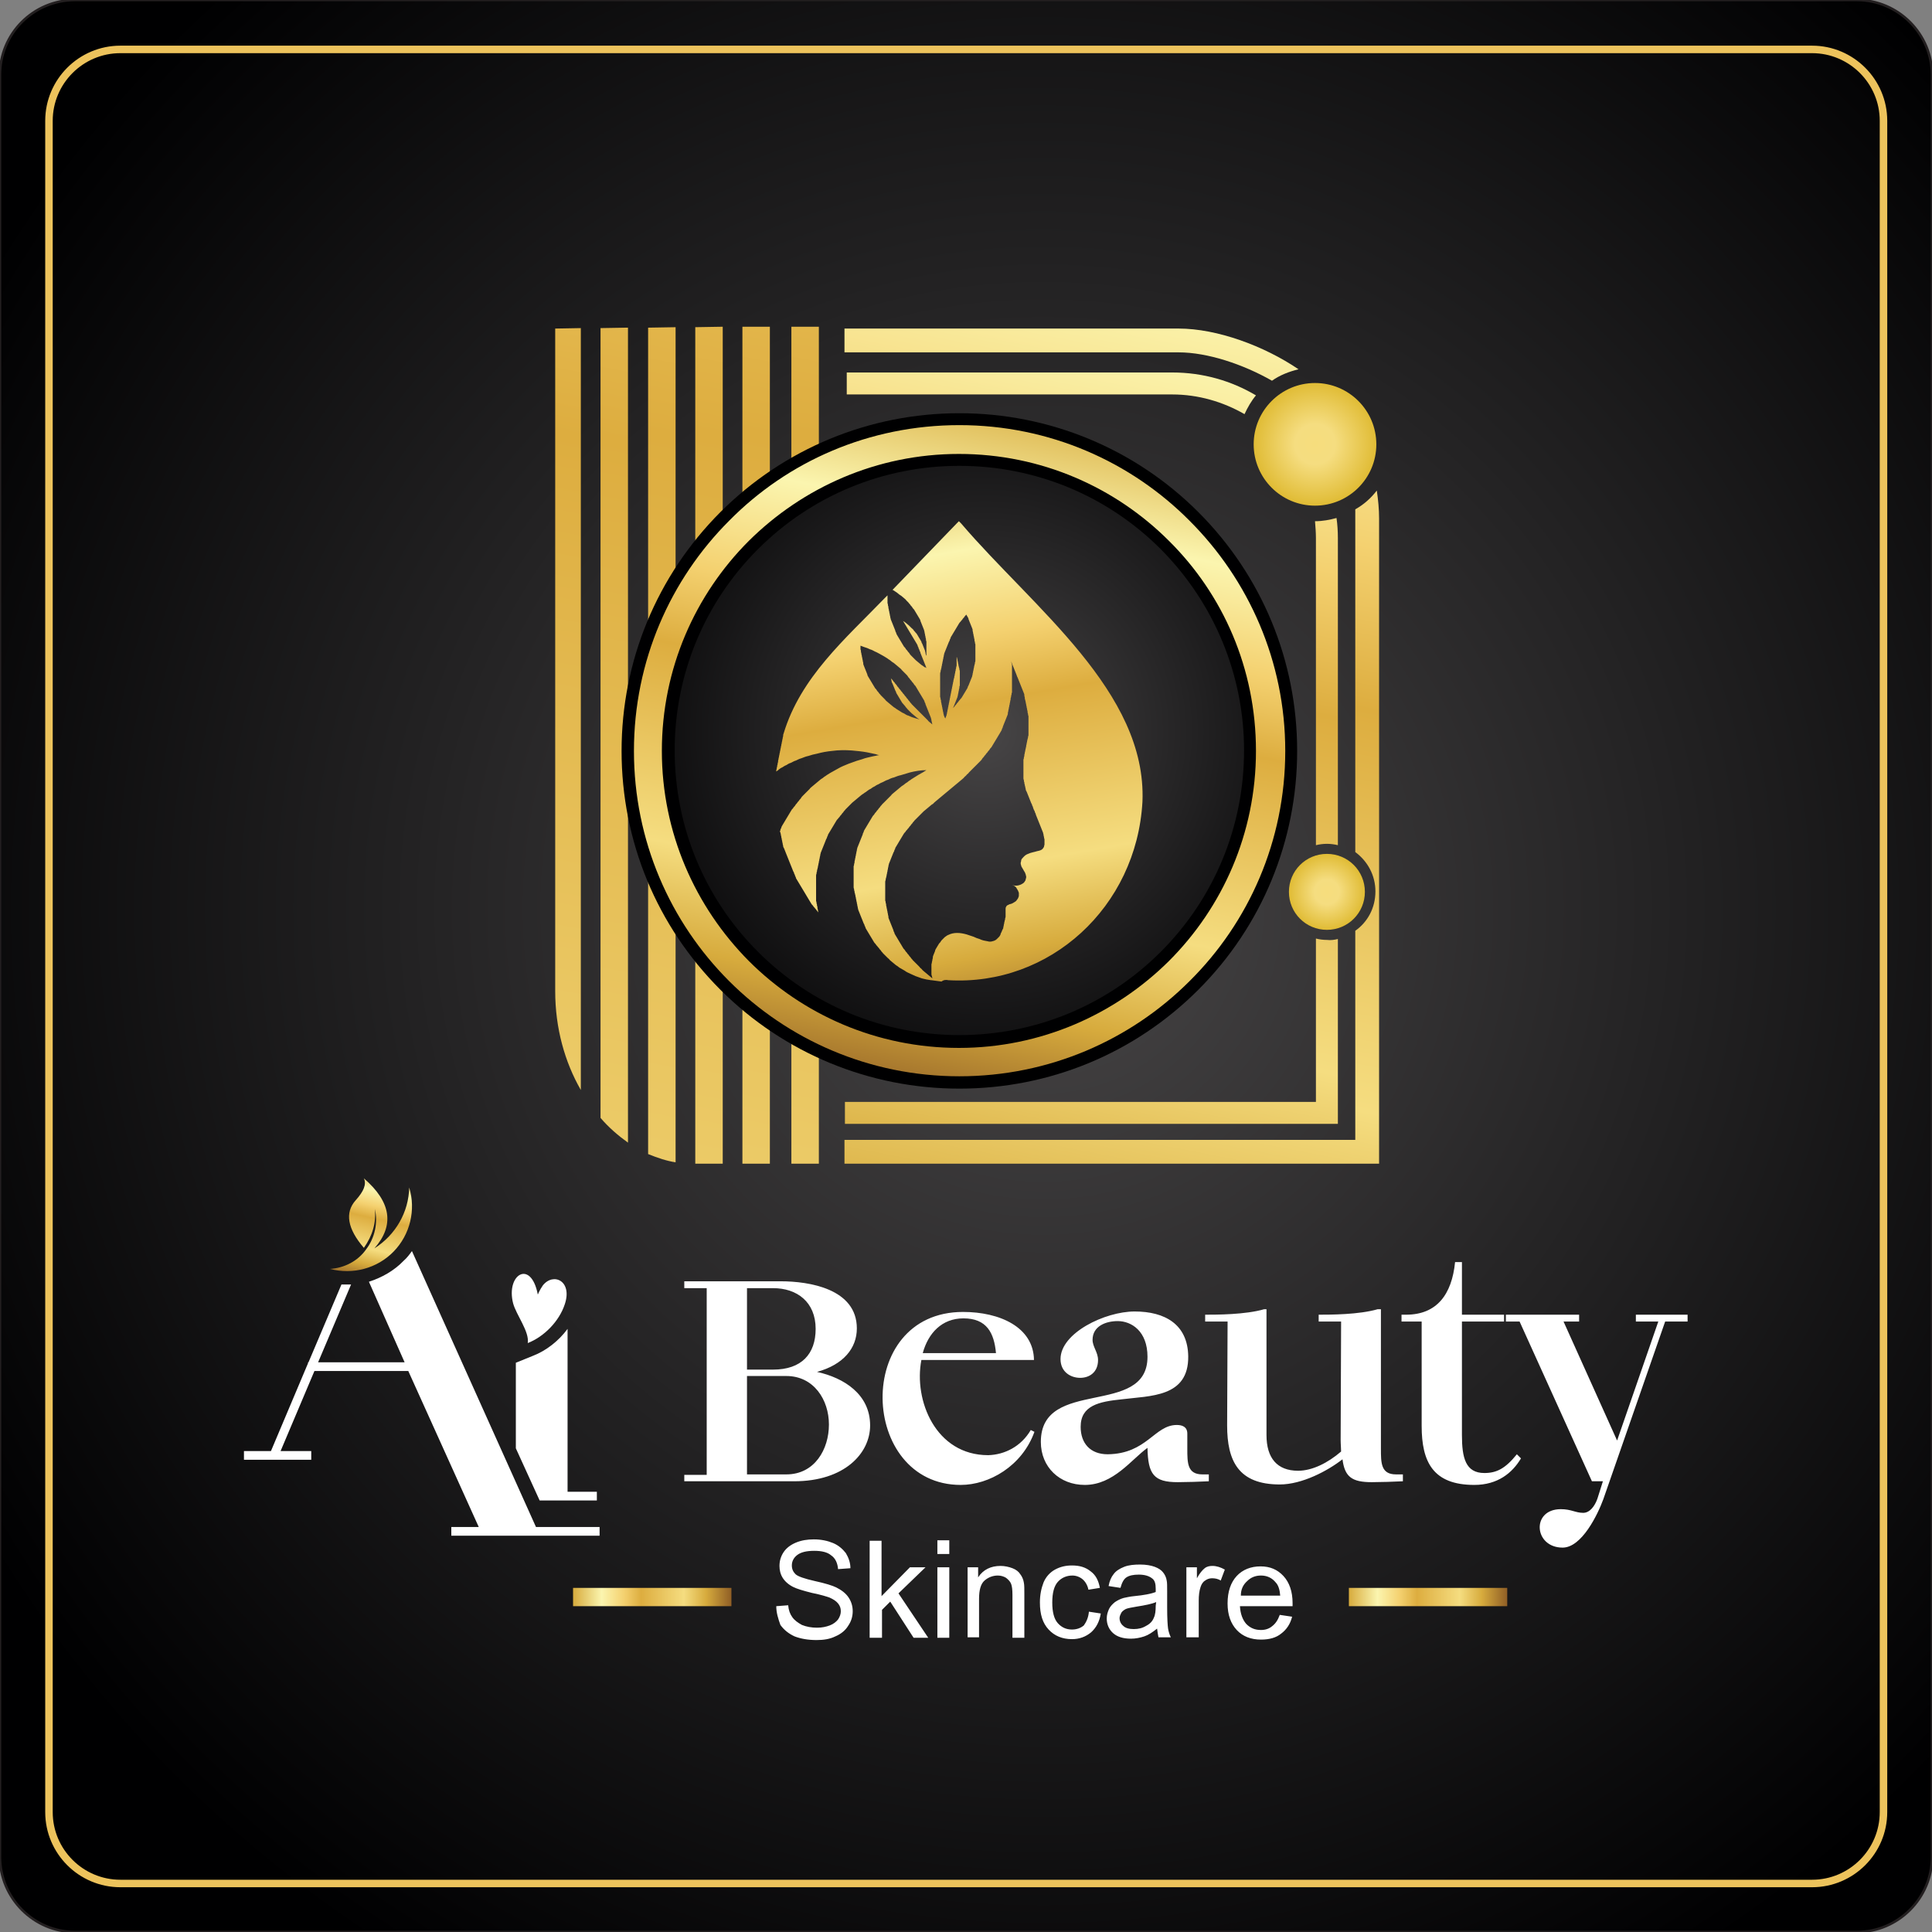 <svg width="118" height="118" viewBox="0 0 118 118" fill="none" xmlns="http://www.w3.org/2000/svg">
<rect x="0" y="0" width="118" height="118" fill="#808080" stroke="none"/>
<g clip-path="url(#clip0_2004_15)">
<path fill-rule="evenodd" clip-rule="evenodd" d="M4.585 0H113.415C115.931 0 118 2.068 118 4.584V113.416C118 115.932 115.931 118 113.415 118H4.585C2.069 118 0 115.932 0 113.416V4.612C-0.028 2.068 2.041 0 4.585 0Z" fill="url(#paint0_radial_2004_15)" stroke="#231F20" stroke-width="0.153" stroke-miterlimit="2.613"/>
<path fill-rule="evenodd" clip-rule="evenodd" d="M7.352 3.018H110.676C113.08 3.018 115.037 4.975 115.037 7.378V110.677C115.037 113.081 113.08 115.037 110.676 115.037H7.352C4.948 115.037 2.991 113.081 2.991 110.677V7.378C2.991 4.975 4.948 3.018 7.352 3.018Z" stroke="#EDC35C" stroke-width="0.458" stroke-miterlimit="2.613"/>
<path fill-rule="evenodd" clip-rule="evenodd" d="M45.344 19.956H47.021V71.074H45.344V19.956Z" fill="url(#paint1_linear_2004_15)"/>
<path fill-rule="evenodd" clip-rule="evenodd" d="M42.465 19.983L44.142 19.955V71.074H42.465V19.983Z" fill="url(#paint2_linear_2004_15)"/>
<path fill-rule="evenodd" clip-rule="evenodd" d="M39.585 20.012L41.263 19.984V70.99C40.703 70.906 40.144 70.711 39.585 70.487V20.012Z" fill="url(#paint3_linear_2004_15)"/>
<path fill-rule="evenodd" clip-rule="evenodd" d="M36.678 20.039L38.355 20.011V69.788C37.768 69.369 37.181 68.866 36.678 68.279V20.039Z" fill="url(#paint4_linear_2004_15)"/>
<path fill-rule="evenodd" clip-rule="evenodd" d="M33.91 20.067L35.475 20.039V66.574C34.497 64.869 33.91 62.801 33.91 60.537V20.067Z" fill="url(#paint5_linear_2004_15)"/>
<path fill-rule="evenodd" clip-rule="evenodd" d="M48.335 19.956H50.013V71.074H48.335V19.956Z" fill="url(#paint6_linear_2004_15)"/>
<path fill-rule="evenodd" clip-rule="evenodd" d="M51.717 22.75H71.594C73.467 22.75 75.2 23.253 76.71 24.148C76.43 24.483 76.206 24.875 76.011 25.294C74.697 24.539 73.187 24.092 71.594 24.092H51.717V22.75ZM81.63 31.638C81.686 32.029 81.713 32.449 81.713 32.868V51.621C81.49 51.566 81.266 51.538 81.043 51.538C80.819 51.538 80.595 51.566 80.372 51.621V32.868C80.372 32.532 80.344 32.169 80.316 31.834C80.791 31.834 81.21 31.75 81.63 31.638ZM81.713 57.351V67.972V68.642H81.043H51.605V67.301H80.372V57.323C80.595 57.379 80.819 57.407 81.043 57.407C81.266 57.435 81.49 57.407 81.713 57.351Z" fill="url(#paint7_linear_2004_15)"/>
<path fill-rule="evenodd" clip-rule="evenodd" d="M51.578 20.067H71.985C74.334 20.067 77.213 21.129 79.31 22.555C78.723 22.695 78.163 22.918 77.688 23.253C75.927 22.247 73.746 21.521 71.985 21.521H51.578V20.067ZM84.09 29.961C84.174 30.52 84.23 31.107 84.23 31.666V70.347V71.074H83.503H51.578V69.621H82.776V56.848C83.531 56.317 84.006 55.45 84.006 54.444C84.006 53.466 83.531 52.6 82.776 52.041V31.61C82.776 31.442 82.776 31.275 82.776 31.107C83.279 30.828 83.727 30.436 84.09 29.961Z" fill="url(#paint8_linear_2004_15)"/>
<path fill-rule="evenodd" clip-rule="evenodd" d="M81.043 52.152C82.329 52.152 83.363 53.187 83.363 54.472C83.363 55.758 82.329 56.792 81.043 56.792C79.757 56.792 78.723 55.758 78.723 54.472C78.723 53.187 79.757 52.152 81.043 52.152Z" fill="url(#paint9_radial_2004_15)"/>
<path d="M80.316 30.884C82.385 30.884 84.062 29.207 84.062 27.139C84.062 25.07 82.385 23.393 80.316 23.393C78.248 23.393 76.57 25.07 76.57 27.139C76.57 29.207 78.248 30.884 80.316 30.884Z" fill="url(#paint10_radial_2004_15)"/>
<path fill-rule="evenodd" clip-rule="evenodd" d="M32.96 91.644H36.454V91.113H34.665V81.163C34.134 81.89 33.351 82.505 32.541 82.812L31.506 83.232V88.458L32.96 91.644Z" fill="white"/>
<path fill-rule="evenodd" clip-rule="evenodd" d="M41.794 90.471H48.503C51.578 90.471 53.144 88.766 53.144 87.061C53.144 85.16 51.55 84.154 49.901 83.791C51.522 83.344 52.333 82.337 52.333 81.135C52.333 78.704 49.398 78.257 47.692 78.257H41.794V78.676H43.163V90.079H41.794V90.471ZM45.624 83.651V78.676H47.217C48.671 78.676 49.817 79.514 49.817 81.163C49.817 82.701 48.95 83.651 47.217 83.651H45.624ZM45.624 90.051V84.042H48.028C49.705 84.042 50.628 85.496 50.628 87.005C50.628 88.514 49.761 90.051 48.028 90.051H45.624ZM62.956 87.34L63.18 87.452C62.425 89.548 60.412 90.694 58.679 90.694C52.473 90.694 52.109 80.129 58.819 80.129C61.055 80.129 63.124 81.052 63.152 83.064H56.275C55.799 85.523 57.141 88.877 60.356 88.877C61.362 88.849 62.369 88.346 62.956 87.34ZM56.358 82.645H60.831C60.719 81.415 60.272 80.521 58.846 80.521C57.533 80.521 56.694 81.415 56.358 82.645ZM63.571 88.067C63.571 89.604 64.717 90.694 66.255 90.694C68.016 90.694 69.106 89.129 70.085 88.43C70.113 90.051 70.476 90.526 71.93 90.526C72.377 90.526 73.383 90.498 73.831 90.471V90.051H73.439C72.517 90.051 72.517 89.353 72.517 88.486V87.564C72.517 87.144 72.209 87.033 71.874 87.033C70.504 87.033 70.057 88.793 67.653 88.822C66.59 88.822 66.003 88.151 66.003 87.144C66.003 85.831 67.149 85.607 68.491 85.468C70.252 85.244 72.601 85.356 72.573 82.84C72.545 80.884 71.147 80.101 69.302 80.101C67.485 80.101 64.773 81.415 64.773 83.008C64.773 83.791 65.388 84.154 65.975 84.154C66.534 84.154 67.065 83.819 67.065 83.064C67.065 82.589 66.73 82.254 66.73 81.834C66.73 80.996 67.541 80.688 68.267 80.688C69.106 80.688 70.085 81.303 70.085 82.868C70.085 86.586 63.571 84.098 63.571 88.067ZM77.353 79.962V87.648C77.353 89.045 77.996 89.828 79.282 89.828C80.148 89.828 81.099 89.353 81.91 88.654C81.91 88.458 81.882 88.207 81.882 87.955L81.91 80.716H80.54V80.297C81.239 80.297 83 80.297 84.146 79.962H84.342V88.486C84.342 89.353 84.342 90.051 85.264 90.051H85.684V90.471C85.236 90.498 84.23 90.526 83.783 90.526C82.553 90.526 82.133 90.191 81.994 89.129C81.099 89.828 79.534 90.666 78.164 90.666C75.648 90.666 74.949 89.241 74.949 87.061L74.977 80.716H73.607V80.297C74.306 80.297 76.067 80.297 77.213 79.962H77.353ZM85.6 80.716H86.83V87.089C86.83 89.297 87.529 90.694 90.045 90.694C91.471 90.694 92.365 89.967 92.896 89.073L92.645 88.822C91.946 89.688 91.415 89.967 90.66 89.967C89.514 89.967 89.29 89.045 89.29 87.648V80.716H91.974V80.297H89.29V77.083H88.871C88.675 79.067 87.752 80.297 85.879 80.297H85.6V80.716ZM97.229 90.471L92.812 80.716H91.862V80.297H96.447V80.716H95.496L98.767 87.983L101.283 80.716H99.913V80.297H103.072V80.716H101.702L97.928 91.561C97.593 92.483 96.614 94.523 95.44 94.523C93.679 94.523 93.511 92.175 95.328 92.175C95.971 92.175 96.223 92.399 96.698 92.399C97.09 92.399 97.397 92.008 97.565 91.532L97.9 90.471H97.229Z" fill="white"/>
<path fill-rule="evenodd" clip-rule="evenodd" d="M27.564 93.265V93.796H36.621V93.265H32.736L25.16 76.412C25.02 76.608 24.852 76.832 24.657 76.999C24.07 77.614 23.315 78.033 22.532 78.285L24.712 83.204H19.429L21.442 78.453C21.246 78.453 21.05 78.453 20.855 78.453L18.842 83.204H18.814V83.26L16.549 88.626H14.9V89.157H19.01V88.626H17.137L19.205 83.735H24.936L29.241 93.265H27.564Z" fill="white"/>
<path fill-rule="evenodd" clip-rule="evenodd" d="M32.848 79.067C32.428 76.887 30.891 77.838 31.338 79.598C31.534 80.325 32.344 81.331 32.233 82.03C33.239 81.639 34.161 80.689 34.497 79.654C34.972 78.229 33.798 77.698 33.155 78.508C32.959 78.788 32.848 79.067 32.848 79.067Z" fill="white"/>
<path fill-rule="evenodd" clip-rule="evenodd" d="M22.225 71.968C23.902 73.421 24.098 74.847 22.868 76.244C24.154 75.434 24.964 74.036 24.992 72.527C25.412 73.897 25.048 75.406 24.042 76.44C23.035 77.474 21.554 77.865 20.156 77.502C21.023 77.446 21.861 77.027 22.365 76.3C22.896 75.601 23.091 74.679 22.896 73.841C22.98 74.679 22.756 75.462 22.225 76.216C21.218 75.043 21.051 74.064 21.722 73.31C22.225 72.751 22.392 72.331 22.225 71.968Z" fill="url(#paint11_linear_2004_15)"/>
<path fill-rule="evenodd" clip-rule="evenodd" d="M47.412 98.1L48.139 98.044C48.167 98.352 48.251 98.576 48.391 98.771C48.53 98.967 48.726 99.106 48.978 99.246C49.257 99.358 49.565 99.414 49.9 99.414C50.208 99.414 50.459 99.358 50.683 99.274C50.907 99.19 51.074 99.051 51.186 98.911C51.298 98.743 51.354 98.576 51.354 98.408C51.354 98.212 51.298 98.072 51.186 97.933C51.074 97.793 50.907 97.681 50.655 97.569C50.487 97.513 50.152 97.402 49.593 97.29C49.034 97.15 48.67 97.038 48.447 96.927C48.167 96.787 47.943 96.591 47.804 96.368C47.664 96.144 47.608 95.892 47.608 95.641C47.608 95.333 47.692 95.054 47.859 94.802C48.027 94.551 48.279 94.355 48.614 94.216C48.95 94.076 49.313 94.02 49.705 94.02C50.152 94.02 50.543 94.104 50.879 94.243C51.214 94.383 51.466 94.607 51.661 94.858C51.829 95.138 51.941 95.445 51.941 95.781L51.186 95.837C51.158 95.473 51.019 95.166 50.767 94.998C50.543 94.802 50.18 94.719 49.733 94.719C49.257 94.719 48.922 94.802 48.698 94.97C48.474 95.138 48.363 95.361 48.363 95.613C48.363 95.837 48.447 96.004 48.586 96.144C48.726 96.284 49.145 96.423 49.761 96.563C50.404 96.703 50.851 96.843 51.074 96.954C51.41 97.122 51.661 97.318 51.829 97.569C51.997 97.821 52.081 98.1 52.081 98.408C52.081 98.715 51.997 99.023 51.801 99.302C51.633 99.582 51.354 99.805 51.019 99.945C50.683 100.113 50.292 100.169 49.872 100.169C49.341 100.169 48.894 100.085 48.53 99.945C48.167 99.777 47.888 99.554 47.664 99.246C47.524 98.855 47.412 98.492 47.412 98.1ZM53.115 100.029V94.104H53.842V97.486L55.575 95.725H56.526L54.876 97.318L56.693 100.029H55.799L54.373 97.821L53.87 98.324V100.029H53.115ZM57.252 94.914V94.076H57.979V94.914H57.252ZM57.252 100.029V95.725H57.979V100.029H57.252ZM59.098 100.029V95.725H59.741V96.34C60.048 95.864 60.523 95.641 61.11 95.641C61.362 95.641 61.614 95.697 61.837 95.781C62.061 95.864 62.229 96.004 62.312 96.144C62.424 96.284 62.508 96.479 62.536 96.675C62.564 96.815 62.564 97.038 62.564 97.374V100.029H61.837V97.402C61.837 97.094 61.809 96.871 61.753 96.731C61.697 96.591 61.586 96.479 61.446 96.368C61.306 96.284 61.138 96.228 60.943 96.228C60.635 96.228 60.356 96.34 60.132 96.535C59.908 96.731 59.797 97.094 59.797 97.653V100.001H59.098V100.029ZM66.506 98.436L67.233 98.547C67.149 99.051 66.953 99.414 66.645 99.693C66.31 99.973 65.919 100.113 65.471 100.113C64.884 100.113 64.409 99.917 64.046 99.526C63.682 99.135 63.514 98.603 63.514 97.877C63.514 97.402 63.598 97.01 63.738 96.647C63.878 96.312 64.13 96.032 64.437 95.865C64.745 95.697 65.08 95.613 65.471 95.613C65.947 95.613 66.31 95.725 66.618 95.976C66.925 96.2 67.093 96.535 67.177 96.982L66.478 97.094C66.422 96.815 66.282 96.591 66.114 96.451C65.947 96.312 65.723 96.228 65.499 96.228C65.136 96.228 64.828 96.368 64.605 96.619C64.381 96.871 64.269 97.29 64.269 97.877C64.269 98.464 64.381 98.883 64.605 99.135C64.828 99.386 65.108 99.526 65.471 99.526C65.751 99.526 66.003 99.442 66.198 99.274C66.338 99.079 66.478 98.799 66.506 98.436ZM70.671 99.47C70.392 99.693 70.14 99.861 69.888 99.945C69.637 100.029 69.357 100.085 69.078 100.085C68.602 100.085 68.239 99.973 67.987 99.749C67.736 99.526 67.596 99.218 67.596 98.855C67.596 98.631 67.652 98.464 67.736 98.268C67.82 98.1 67.959 97.961 68.099 97.849C68.267 97.737 68.435 97.653 68.63 97.597C68.77 97.569 68.994 97.513 69.273 97.486C69.86 97.43 70.308 97.346 70.587 97.234C70.587 97.122 70.587 97.066 70.587 97.038C70.587 96.731 70.531 96.535 70.392 96.423C70.196 96.256 69.916 96.172 69.553 96.172C69.217 96.172 68.966 96.228 68.798 96.34C68.63 96.451 68.519 96.675 68.435 96.982L67.708 96.871C67.764 96.563 67.876 96.312 68.015 96.144C68.155 95.948 68.379 95.809 68.658 95.697C68.938 95.585 69.273 95.557 69.637 95.557C70 95.557 70.308 95.613 70.531 95.697C70.755 95.781 70.923 95.892 71.034 96.032C71.146 96.172 71.23 96.34 71.258 96.535C71.286 96.647 71.286 96.871 71.286 97.206V98.184C71.286 98.855 71.314 99.274 71.342 99.47C71.37 99.638 71.426 99.833 71.51 100.001H70.755C70.727 99.861 70.699 99.693 70.671 99.47ZM70.615 97.849C70.364 97.961 69.944 98.044 69.413 98.128C69.106 98.184 68.91 98.212 68.77 98.268C68.658 98.324 68.546 98.408 68.491 98.492C68.435 98.603 68.379 98.715 68.379 98.827C68.379 99.023 68.463 99.19 68.602 99.302C68.742 99.442 68.966 99.498 69.245 99.498C69.525 99.498 69.776 99.442 70 99.302C70.224 99.19 70.392 99.023 70.475 98.799C70.559 98.631 70.587 98.38 70.587 98.072L70.615 97.849ZM72.46 100.029V95.725H73.103V96.395C73.271 96.088 73.439 95.892 73.579 95.781C73.718 95.669 73.886 95.641 74.054 95.641C74.305 95.641 74.557 95.725 74.808 95.865L74.557 96.535C74.389 96.423 74.194 96.395 74.026 96.395C73.858 96.395 73.718 96.451 73.606 96.535C73.467 96.619 73.383 96.759 73.327 96.927C73.243 97.178 73.215 97.457 73.215 97.765V100.001H72.46V100.029ZM78.163 98.631L78.918 98.743C78.806 99.19 78.582 99.526 78.247 99.777C77.939 100.029 77.52 100.141 77.017 100.141C76.402 100.141 75.899 99.945 75.535 99.554C75.172 99.162 74.976 98.631 74.976 97.933C74.976 97.206 75.172 96.647 75.535 96.256C75.899 95.865 76.402 95.669 76.989 95.669C77.576 95.669 78.023 95.865 78.387 96.256C78.75 96.647 78.946 97.206 78.946 97.905C78.946 97.961 78.946 98.016 78.946 98.1H75.731C75.759 98.576 75.899 98.939 76.122 99.19C76.374 99.442 76.654 99.554 77.017 99.554C77.296 99.554 77.52 99.47 77.688 99.33C77.912 99.162 78.051 98.939 78.163 98.631ZM75.787 97.457H78.191C78.163 97.094 78.079 96.815 77.912 96.647C77.688 96.368 77.38 96.228 77.017 96.228C76.681 96.228 76.402 96.34 76.178 96.563C75.927 96.787 75.787 97.066 75.787 97.457Z" fill="white"/>
<path d="M44.673 96.983H35V98.1H44.673V96.983Z" fill="url(#paint12_linear_2004_15)"/>
<path d="M92.057 96.983H82.385V98.1H92.057V96.983Z" fill="url(#paint13_linear_2004_15)"/>
<path d="M58.595 65.372C69.371 65.372 78.108 56.638 78.108 45.864C78.108 35.09 69.371 26.356 58.595 26.356C47.818 26.356 39.082 35.09 39.082 45.864C39.082 56.638 47.818 65.372 58.595 65.372Z" fill="url(#paint14_radial_2004_15)" stroke="#231F20" stroke-width="0.153" stroke-miterlimit="2.613"/>
<path fill-rule="evenodd" clip-rule="evenodd" d="M58.595 25.238C64.074 25.238 69.302 27.39 73.188 31.275C77.074 35.16 79.226 40.358 79.226 45.864C79.226 51.342 77.074 56.569 73.188 60.453C69.302 64.338 64.102 66.49 58.595 66.49C53.116 66.49 47.888 64.338 44.002 60.453C40.117 56.569 37.964 51.37 37.964 45.864C37.964 40.386 40.117 35.16 44.002 31.275C47.888 27.39 53.116 25.238 58.595 25.238ZM70.895 33.539C67.625 30.269 63.236 28.452 58.595 28.452C53.955 28.452 49.566 30.269 46.295 33.539C43.024 36.809 41.207 41.197 41.207 45.836C41.207 50.476 43.024 54.864 46.295 58.134C49.566 61.404 53.955 63.22 58.595 63.22C63.236 63.22 67.625 61.404 70.895 58.134C74.166 54.864 75.983 50.476 75.983 45.836C75.983 41.225 74.166 36.837 70.895 33.539Z" fill="#000001"/>
<path fill-rule="evenodd" clip-rule="evenodd" d="M58.595 25.965C64.102 25.965 69.078 28.201 72.656 31.806C76.263 35.411 78.499 40.386 78.499 45.864C78.499 51.37 76.263 56.345 72.656 59.922C69.05 63.528 64.074 65.736 58.595 65.736C53.088 65.736 48.112 63.5 44.533 59.922C40.927 56.317 38.719 51.342 38.719 45.864C38.719 40.358 40.955 35.383 44.533 31.806C48.112 28.173 53.088 25.965 58.595 25.965ZM71.398 33.036C68.128 29.766 63.599 27.725 58.567 27.725C53.563 27.725 49.034 29.766 45.735 33.036C42.465 36.306 40.424 40.833 40.424 45.864C40.424 50.867 42.465 55.395 45.735 58.693C49.006 61.963 53.535 64.003 58.567 64.003C63.571 64.003 68.1 61.963 71.398 58.693C74.669 55.423 76.71 50.895 76.71 45.864C76.71 40.833 74.697 36.306 71.398 33.036Z" fill="url(#paint15_linear_2004_15)"/>
<path fill-rule="evenodd" clip-rule="evenodd" d="M57.924 59.867C64.102 60.23 69.413 55.423 69.777 48.967C70.056 42.259 63.095 37.116 58.706 31.974L58.566 31.834L58.427 31.974C57.141 33.315 55.855 34.629 54.569 35.97L54.513 36.026C54.569 36.054 54.625 36.082 54.653 36.11C54.737 36.166 54.793 36.194 54.849 36.25C54.904 36.306 54.96 36.334 55.044 36.389C55.1 36.445 55.156 36.473 55.212 36.529C55.268 36.585 55.324 36.613 55.352 36.669C55.408 36.725 55.435 36.753 55.492 36.809C55.519 36.865 55.575 36.893 55.603 36.949C55.631 37.004 55.687 37.032 55.715 37.088C55.743 37.144 55.771 37.172 55.827 37.228C55.855 37.284 55.883 37.312 55.911 37.368C55.939 37.424 55.967 37.452 55.995 37.508C56.023 37.563 56.051 37.591 56.078 37.647C56.106 37.703 56.134 37.731 56.162 37.787C56.19 37.843 56.218 37.871 56.218 37.927C56.246 37.983 56.246 38.011 56.274 38.066C56.302 38.122 56.302 38.15 56.33 38.206C56.358 38.262 56.358 38.29 56.386 38.346C56.414 38.402 56.414 38.43 56.442 38.486C56.442 38.542 56.47 38.57 56.47 38.625C56.47 38.681 56.498 38.709 56.498 38.765C56.498 38.821 56.526 38.849 56.526 38.905C56.526 38.961 56.554 38.989 56.554 39.045C56.554 39.101 56.554 39.129 56.582 39.184C56.582 39.24 56.582 39.268 56.582 39.324C56.582 39.38 56.582 39.408 56.582 39.464C56.582 39.52 56.582 39.548 56.582 39.604C56.582 39.66 56.582 39.688 56.582 39.743C56.582 39.799 56.582 39.827 56.582 39.883C56.582 39.939 56.582 39.967 56.582 40.023C56.582 40.051 56.582 40.079 56.582 40.079C56.582 40.051 56.582 40.023 56.554 40.023C56.554 39.967 56.526 39.939 56.526 39.883C56.526 39.827 56.498 39.799 56.498 39.743C56.47 39.688 56.47 39.66 56.442 39.604C56.414 39.548 56.414 39.52 56.386 39.464C56.358 39.408 56.358 39.38 56.33 39.324C56.302 39.268 56.274 39.24 56.274 39.184C56.246 39.129 56.218 39.101 56.19 39.045C56.162 38.989 56.134 38.961 56.106 38.905C56.078 38.849 56.051 38.821 56.023 38.765C55.995 38.709 55.967 38.681 55.911 38.625C55.883 38.57 55.827 38.542 55.799 38.486C55.771 38.43 55.715 38.402 55.659 38.346C55.603 38.29 55.575 38.262 55.519 38.206C55.464 38.15 55.408 38.122 55.352 38.066C55.296 38.011 55.24 37.983 55.156 37.927C55.184 37.983 55.212 38.011 55.24 38.066C55.268 38.122 55.296 38.15 55.324 38.206C55.352 38.262 55.38 38.29 55.408 38.346C55.435 38.402 55.464 38.43 55.492 38.486C55.519 38.542 55.547 38.57 55.575 38.625C55.603 38.681 55.631 38.709 55.659 38.765C55.687 38.821 55.715 38.849 55.743 38.905C55.771 38.961 55.799 38.989 55.827 39.045C55.855 39.101 55.883 39.129 55.911 39.184C55.939 39.24 55.967 39.268 55.995 39.324C56.023 39.38 56.051 39.408 56.051 39.464C56.078 39.52 56.106 39.548 56.106 39.604C56.134 39.66 56.162 39.688 56.162 39.743C56.19 39.799 56.218 39.827 56.218 39.883C56.246 39.939 56.246 39.967 56.274 40.023C56.302 40.079 56.302 40.107 56.33 40.163C56.358 40.218 56.358 40.246 56.386 40.302C56.414 40.358 56.414 40.386 56.442 40.442C56.47 40.498 56.47 40.526 56.498 40.582C56.526 40.638 56.526 40.666 56.554 40.722C56.554 40.75 56.582 40.778 56.582 40.806C56.554 40.778 56.526 40.75 56.47 40.75C56.414 40.694 56.358 40.666 56.274 40.61C56.218 40.554 56.162 40.526 56.106 40.47C56.051 40.414 55.995 40.386 55.939 40.33C55.883 40.274 55.855 40.246 55.799 40.191C55.743 40.135 55.715 40.107 55.659 40.051C55.603 39.995 55.575 39.967 55.547 39.911C55.519 39.855 55.464 39.827 55.435 39.771C55.408 39.715 55.352 39.688 55.324 39.632C55.296 39.576 55.268 39.548 55.212 39.492C55.184 39.436 55.156 39.408 55.128 39.352C55.1 39.296 55.072 39.268 55.044 39.212C55.016 39.157 54.988 39.129 54.96 39.073C54.932 39.017 54.904 38.989 54.876 38.933C54.849 38.877 54.821 38.849 54.793 38.793C54.765 38.737 54.737 38.709 54.737 38.653C54.709 38.597 54.681 38.57 54.681 38.514C54.653 38.458 54.653 38.43 54.625 38.374C54.597 38.318 54.597 38.29 54.569 38.234C54.541 38.178 54.541 38.15 54.513 38.094C54.485 38.038 54.485 38.011 54.457 37.955C54.429 37.899 54.429 37.871 54.401 37.815C54.401 37.759 54.373 37.731 54.373 37.675C54.373 37.619 54.345 37.591 54.345 37.535C54.345 37.48 54.317 37.452 54.317 37.396C54.317 37.34 54.289 37.312 54.289 37.256C54.289 37.2 54.261 37.172 54.261 37.116C54.261 37.06 54.261 37.032 54.233 36.977C54.233 36.921 54.233 36.893 54.206 36.837C54.206 36.781 54.206 36.753 54.206 36.697C54.206 36.641 54.206 36.613 54.206 36.557C54.206 36.501 54.206 36.473 54.206 36.417C54.206 36.389 54.206 36.389 54.206 36.362L54.15 36.417L54.01 36.557C51.634 39.017 48.894 41.364 47.86 44.802C47.832 44.858 47.832 44.886 47.832 44.942C47.832 44.998 47.804 45.026 47.804 45.082C47.804 45.138 47.776 45.166 47.776 45.221C47.776 45.277 47.748 45.305 47.748 45.361C47.748 45.417 47.72 45.445 47.72 45.501C47.72 45.557 47.692 45.585 47.692 45.641C47.692 45.697 47.664 45.724 47.664 45.78C47.664 45.836 47.636 45.864 47.636 45.92C47.636 45.976 47.608 46.004 47.608 46.06C47.608 46.116 47.58 46.144 47.58 46.2C47.58 46.255 47.552 46.283 47.552 46.339C47.552 46.395 47.524 46.423 47.524 46.479C47.524 46.535 47.524 46.563 47.496 46.619C47.496 46.675 47.496 46.703 47.468 46.759C47.468 46.815 47.468 46.842 47.44 46.898C47.44 46.954 47.44 46.982 47.412 47.038C47.412 47.066 47.412 47.094 47.412 47.122C47.44 47.094 47.496 47.066 47.524 47.038C47.524 47.038 47.552 47.038 47.552 47.01C47.636 46.954 47.692 46.898 47.776 46.87C47.86 46.815 47.944 46.759 48.027 46.731C48.111 46.675 48.195 46.619 48.307 46.591C48.419 46.535 48.503 46.479 48.614 46.451C48.726 46.395 48.838 46.339 48.95 46.311C49.09 46.255 49.229 46.2 49.369 46.172C49.537 46.116 49.733 46.06 49.9 46.032C50.208 45.948 50.515 45.892 50.823 45.864C51.214 45.808 51.634 45.808 52.025 45.836C52.333 45.864 52.64 45.892 52.947 45.948C53.115 45.976 53.311 46.032 53.479 46.06C53.562 46.088 53.646 46.116 53.702 46.116C53.562 46.144 53.423 46.172 53.283 46.2C53.087 46.255 52.864 46.283 52.668 46.367C52.5 46.423 52.36 46.451 52.221 46.507C52.081 46.563 51.969 46.591 51.829 46.647C51.718 46.703 51.606 46.731 51.494 46.786C51.382 46.842 51.298 46.87 51.214 46.926C51.13 46.982 51.047 47.01 50.963 47.066C50.879 47.122 50.795 47.15 50.711 47.206C50.627 47.262 50.571 47.29 50.487 47.346C50.431 47.401 50.348 47.429 50.292 47.485C50.236 47.541 50.152 47.569 50.096 47.625C50.04 47.681 49.984 47.709 49.928 47.765C49.872 47.821 49.816 47.849 49.761 47.904C49.705 47.96 49.649 47.988 49.593 48.044C49.537 48.1 49.481 48.128 49.453 48.184C49.397 48.24 49.369 48.268 49.313 48.324C49.257 48.38 49.229 48.407 49.173 48.463C49.118 48.519 49.09 48.547 49.034 48.603C48.978 48.659 48.95 48.687 48.922 48.743C48.894 48.799 48.838 48.827 48.81 48.883C48.782 48.939 48.726 48.967 48.698 49.022C48.67 49.078 48.614 49.106 48.587 49.162C48.559 49.218 48.531 49.246 48.475 49.302C48.447 49.358 48.419 49.386 48.363 49.442C48.335 49.498 48.307 49.526 48.279 49.581C48.251 49.637 48.223 49.665 48.195 49.721C48.167 49.777 48.139 49.805 48.111 49.861C48.083 49.917 48.055 49.945 48.027 50.001C47.999 50.056 47.971 50.084 47.944 50.14C47.916 50.196 47.888 50.224 47.86 50.28C47.832 50.336 47.804 50.364 47.776 50.42C47.748 50.476 47.72 50.504 47.72 50.56C47.692 50.615 47.664 50.644 47.664 50.699C47.664 50.727 47.664 50.727 47.636 50.755C47.636 50.783 47.636 50.811 47.664 50.839C47.664 50.895 47.692 50.923 47.692 50.979C47.692 51.035 47.72 51.063 47.72 51.119C47.72 51.175 47.748 51.202 47.748 51.258C47.748 51.314 47.776 51.342 47.776 51.398C47.776 51.454 47.804 51.482 47.804 51.538C47.804 51.594 47.832 51.622 47.832 51.678C47.832 51.733 47.86 51.761 47.888 51.817C47.916 51.873 47.916 51.901 47.944 51.957C47.971 52.013 47.971 52.041 47.999 52.097C48.027 52.153 48.027 52.181 48.055 52.236C48.083 52.292 48.083 52.32 48.111 52.376C48.139 52.432 48.139 52.46 48.167 52.516C48.195 52.572 48.195 52.6 48.223 52.656C48.251 52.712 48.251 52.74 48.279 52.795C48.307 52.851 48.307 52.879 48.335 52.935C48.363 52.991 48.363 53.019 48.391 53.075C48.419 53.131 48.419 53.159 48.447 53.215C48.475 53.271 48.503 53.299 48.503 53.355C48.531 53.41 48.559 53.438 48.559 53.494C48.587 53.55 48.614 53.578 48.614 53.634C48.642 53.69 48.67 53.718 48.698 53.774C48.726 53.83 48.754 53.858 48.782 53.913C48.81 53.969 48.838 53.997 48.866 54.053C48.894 54.109 48.922 54.137 48.95 54.193C48.978 54.249 49.006 54.277 49.034 54.333C49.062 54.389 49.09 54.416 49.118 54.472C49.146 54.528 49.173 54.556 49.202 54.612C49.229 54.668 49.257 54.696 49.285 54.752C49.313 54.808 49.341 54.836 49.369 54.892C49.397 54.948 49.425 54.975 49.453 55.031C49.481 55.087 49.509 55.115 49.537 55.171C49.565 55.227 49.593 55.255 49.649 55.311C49.677 55.367 49.705 55.395 49.761 55.451C49.788 55.507 49.844 55.535 49.872 55.59C49.9 55.646 49.956 55.674 49.984 55.73C49.984 55.674 49.956 55.646 49.956 55.59C49.956 55.535 49.928 55.507 49.928 55.451C49.928 55.395 49.928 55.367 49.9 55.311C49.9 55.255 49.9 55.227 49.872 55.171C49.872 55.115 49.872 55.087 49.844 55.031C49.844 54.975 49.844 54.948 49.844 54.892C49.844 54.836 49.844 54.808 49.844 54.752C49.844 54.696 49.844 54.668 49.844 54.612C49.844 54.556 49.844 54.528 49.844 54.472C49.844 54.416 49.844 54.389 49.844 54.333C49.844 54.277 49.844 54.249 49.844 54.193C49.844 54.137 49.844 54.109 49.844 54.053C49.844 53.997 49.844 53.969 49.844 53.913C49.844 53.858 49.844 53.83 49.844 53.774C49.844 53.718 49.844 53.69 49.844 53.634C49.844 53.578 49.844 53.55 49.844 53.494C49.844 53.438 49.844 53.41 49.872 53.355C49.872 53.299 49.872 53.271 49.9 53.215C49.9 53.159 49.9 53.131 49.928 53.075C49.928 53.019 49.956 52.991 49.956 52.935C49.956 52.879 49.984 52.851 49.984 52.795C49.984 52.74 50.012 52.712 50.012 52.656C50.012 52.6 50.04 52.572 50.04 52.516C50.04 52.46 50.068 52.432 50.068 52.376C50.068 52.32 50.096 52.292 50.096 52.236C50.096 52.181 50.124 52.153 50.124 52.097C50.152 52.041 50.152 52.013 50.18 51.957C50.208 51.901 50.208 51.873 50.236 51.817C50.264 51.761 50.264 51.733 50.292 51.678C50.32 51.622 50.32 51.594 50.348 51.538C50.376 51.482 50.376 51.454 50.404 51.398C50.431 51.342 50.431 51.314 50.459 51.258C50.487 51.202 50.515 51.175 50.515 51.119C50.543 51.063 50.571 51.035 50.571 50.979C50.599 50.923 50.627 50.895 50.655 50.839C50.683 50.783 50.711 50.755 50.739 50.699C50.767 50.644 50.795 50.615 50.823 50.56C50.851 50.504 50.879 50.476 50.907 50.42C50.935 50.364 50.963 50.336 50.991 50.28C51.019 50.224 51.047 50.196 51.075 50.14C51.102 50.084 51.13 50.056 51.186 50.001C51.214 49.945 51.27 49.917 51.298 49.861C51.326 49.805 51.382 49.777 51.41 49.721C51.438 49.665 51.494 49.637 51.522 49.581C51.55 49.526 51.606 49.498 51.634 49.442C51.69 49.386 51.718 49.358 51.773 49.302C51.829 49.246 51.857 49.218 51.913 49.162C51.969 49.106 51.997 49.078 52.053 49.022C52.109 48.967 52.165 48.939 52.221 48.883C52.277 48.827 52.333 48.799 52.388 48.743C52.444 48.687 52.5 48.659 52.556 48.603C52.612 48.547 52.668 48.519 52.752 48.463C52.808 48.407 52.892 48.38 52.947 48.324C53.031 48.268 53.087 48.212 53.171 48.184C53.255 48.128 53.311 48.072 53.395 48.044C53.479 47.988 53.562 47.932 53.646 47.904C53.73 47.849 53.842 47.793 53.926 47.765C54.038 47.709 54.122 47.653 54.233 47.625C54.345 47.569 54.457 47.513 54.597 47.485C54.737 47.429 54.876 47.373 55.016 47.346C55.212 47.29 55.38 47.234 55.575 47.178C55.911 47.094 56.246 47.038 56.582 47.038C56.498 47.094 56.442 47.122 56.358 47.178C56.274 47.234 56.19 47.262 56.106 47.318C56.023 47.373 55.967 47.401 55.883 47.457C55.799 47.513 55.743 47.541 55.659 47.597C55.603 47.653 55.519 47.681 55.464 47.737C55.408 47.793 55.324 47.821 55.268 47.877C55.212 47.932 55.156 47.96 55.072 48.016C55.016 48.072 54.96 48.1 54.904 48.156C54.849 48.212 54.793 48.24 54.737 48.296C54.681 48.352 54.625 48.38 54.569 48.435C54.513 48.491 54.457 48.519 54.429 48.575C54.373 48.631 54.345 48.659 54.289 48.715C54.233 48.771 54.206 48.799 54.15 48.855C54.094 48.911 54.066 48.939 54.01 48.995C53.954 49.05 53.926 49.078 53.87 49.134C53.842 49.19 53.786 49.218 53.758 49.274C53.73 49.33 53.674 49.358 53.646 49.414C53.618 49.47 53.562 49.498 53.535 49.553C53.507 49.609 53.451 49.637 53.423 49.693C53.395 49.749 53.367 49.777 53.311 49.833C53.283 49.889 53.255 49.917 53.227 49.973C53.199 50.029 53.171 50.056 53.143 50.112C53.115 50.168 53.087 50.196 53.059 50.252C53.031 50.308 53.003 50.336 52.975 50.392C52.947 50.448 52.92 50.476 52.892 50.532C52.864 50.588 52.836 50.615 52.808 50.671C52.78 50.727 52.752 50.755 52.752 50.811C52.724 50.867 52.696 50.895 52.696 50.951C52.668 51.007 52.668 51.035 52.64 51.091C52.612 51.147 52.612 51.175 52.584 51.23C52.556 51.286 52.556 51.314 52.528 51.37C52.5 51.426 52.5 51.454 52.472 51.51C52.444 51.566 52.444 51.594 52.416 51.65C52.388 51.706 52.388 51.733 52.36 51.789C52.36 51.845 52.333 51.873 52.333 51.929C52.333 51.985 52.304 52.013 52.304 52.069C52.304 52.125 52.277 52.153 52.277 52.209C52.277 52.264 52.249 52.292 52.249 52.348C52.249 52.404 52.221 52.432 52.221 52.488C52.221 52.544 52.193 52.572 52.193 52.628C52.193 52.684 52.193 52.712 52.165 52.768C52.165 52.824 52.165 52.851 52.137 52.907C52.137 52.963 52.137 52.991 52.137 53.047C52.137 53.103 52.137 53.131 52.137 53.187C52.137 53.243 52.137 53.271 52.137 53.327C52.137 53.355 52.137 53.382 52.137 53.382C52.137 53.41 52.137 53.438 52.137 53.466C52.137 53.522 52.137 53.55 52.137 53.606C52.137 53.662 52.137 53.69 52.137 53.746C52.137 53.802 52.137 53.83 52.137 53.886C52.137 53.941 52.137 53.969 52.137 54.025C52.137 54.081 52.137 54.109 52.137 54.165C52.137 54.221 52.137 54.249 52.165 54.305C52.165 54.361 52.165 54.389 52.193 54.444C52.193 54.5 52.193 54.528 52.221 54.584C52.221 54.64 52.249 54.668 52.249 54.724C52.249 54.78 52.277 54.808 52.277 54.864C52.277 54.92 52.304 54.948 52.304 55.004C52.304 55.059 52.333 55.087 52.333 55.143C52.333 55.199 52.36 55.227 52.36 55.283C52.36 55.339 52.388 55.367 52.388 55.423C52.388 55.479 52.416 55.507 52.416 55.562C52.444 55.618 52.444 55.646 52.472 55.702C52.5 55.758 52.5 55.786 52.528 55.842C52.556 55.898 52.556 55.926 52.584 55.982C52.612 56.038 52.612 56.066 52.64 56.121C52.668 56.177 52.668 56.205 52.696 56.261C52.724 56.317 52.724 56.345 52.752 56.401C52.78 56.457 52.808 56.485 52.808 56.541C52.836 56.597 52.864 56.624 52.864 56.68C52.892 56.736 52.92 56.764 52.947 56.82C52.975 56.876 53.003 56.904 53.031 56.96C53.059 57.016 53.087 57.044 53.115 57.1C53.143 57.156 53.171 57.184 53.199 57.239C53.227 57.295 53.255 57.323 53.283 57.379C53.311 57.435 53.339 57.463 53.367 57.519C53.395 57.575 53.423 57.603 53.479 57.659C53.507 57.715 53.535 57.742 53.59 57.798C53.618 57.854 53.674 57.882 53.702 57.938C53.73 57.994 53.786 58.022 53.814 58.078C53.842 58.134 53.898 58.162 53.926 58.218C53.982 58.273 54.01 58.301 54.066 58.357C54.122 58.413 54.15 58.441 54.206 58.497C54.261 58.553 54.317 58.581 54.345 58.637C54.401 58.693 54.457 58.721 54.513 58.777C54.569 58.833 54.625 58.86 54.681 58.916C54.737 58.972 54.821 59 54.876 59.056C54.932 59.112 55.016 59.14 55.1 59.196C55.184 59.252 55.268 59.28 55.324 59.336C55.408 59.391 55.491 59.419 55.603 59.475C55.715 59.531 55.799 59.559 55.911 59.615C56.051 59.671 56.162 59.699 56.302 59.755C56.498 59.811 56.666 59.839 56.861 59.867H56.889C57.085 59.895 57.309 59.922 57.504 59.95C57.644 59.839 57.784 59.839 57.924 59.867ZM59.098 37.675C59.126 37.731 59.154 37.759 59.154 37.815C59.182 37.871 59.182 37.899 59.209 37.955C59.237 38.011 59.237 38.038 59.265 38.094C59.293 38.15 59.293 38.178 59.321 38.234C59.349 38.29 59.349 38.318 59.377 38.374C59.405 38.43 59.405 38.458 59.405 38.514C59.405 38.57 59.433 38.597 59.433 38.653C59.433 38.709 59.461 38.737 59.461 38.793C59.461 38.849 59.489 38.877 59.489 38.933C59.489 38.989 59.517 39.017 59.517 39.073C59.517 39.129 59.517 39.157 59.545 39.212C59.545 39.268 59.545 39.296 59.573 39.352C59.573 39.408 59.573 39.436 59.573 39.492C59.573 39.548 59.573 39.576 59.573 39.632C59.573 39.688 59.573 39.715 59.573 39.771C59.573 39.827 59.573 39.855 59.573 39.911C59.573 39.967 59.573 39.995 59.573 40.051C59.573 40.107 59.573 40.135 59.573 40.191C59.573 40.246 59.573 40.274 59.573 40.33C59.573 40.386 59.573 40.414 59.545 40.47C59.545 40.526 59.545 40.554 59.517 40.61C59.517 40.666 59.489 40.694 59.489 40.75C59.489 40.806 59.461 40.833 59.461 40.889C59.461 40.945 59.433 40.973 59.433 41.029C59.433 41.085 59.405 41.113 59.405 41.169C59.405 41.225 59.377 41.253 59.377 41.309C59.349 41.364 59.349 41.392 59.321 41.448C59.293 41.504 59.293 41.532 59.265 41.588C59.237 41.644 59.237 41.672 59.209 41.728C59.182 41.784 59.182 41.812 59.154 41.867C59.126 41.923 59.098 41.951 59.098 42.007C59.07 42.063 59.042 42.091 59.014 42.147C58.986 42.203 58.958 42.231 58.93 42.287C58.902 42.343 58.874 42.371 58.846 42.426C58.818 42.482 58.79 42.51 58.762 42.566C58.734 42.622 58.706 42.65 58.65 42.706C58.623 42.762 58.566 42.79 58.539 42.846C58.511 42.902 58.455 42.93 58.427 42.986C58.399 43.041 58.343 43.069 58.315 43.125C58.287 43.153 58.259 43.209 58.203 43.237C58.231 43.209 58.231 43.181 58.259 43.125C58.287 43.069 58.287 43.041 58.315 42.986C58.343 42.93 58.343 42.902 58.371 42.846C58.399 42.79 58.399 42.762 58.427 42.706C58.455 42.65 58.455 42.622 58.483 42.566C58.483 42.51 58.511 42.482 58.511 42.426C58.511 42.371 58.539 42.343 58.539 42.287C58.539 42.231 58.566 42.203 58.566 42.147C58.566 42.091 58.594 42.063 58.594 42.007C58.594 41.951 58.594 41.923 58.623 41.867C58.623 41.812 58.623 41.784 58.623 41.728C58.623 41.672 58.623 41.644 58.623 41.588C58.623 41.532 58.623 41.504 58.623 41.448C58.623 41.392 58.623 41.364 58.623 41.309C58.623 41.253 58.623 41.225 58.623 41.169C58.623 41.113 58.623 41.085 58.623 41.029C58.623 40.973 58.623 40.945 58.594 40.889C58.594 40.833 58.594 40.806 58.566 40.75C58.566 40.694 58.539 40.666 58.539 40.61C58.539 40.554 58.511 40.526 58.511 40.47C58.511 40.414 58.483 40.386 58.483 40.33C58.483 40.274 58.455 40.246 58.455 40.191C58.455 40.163 58.455 40.163 58.427 40.135C58.427 40.163 58.427 40.163 58.427 40.191C58.427 40.246 58.427 40.274 58.427 40.33C58.427 40.386 58.427 40.414 58.427 40.47C58.427 40.526 58.427 40.554 58.427 40.61C58.427 40.666 58.427 40.694 58.399 40.75C58.399 40.806 58.399 40.833 58.371 40.889C58.371 40.945 58.371 40.973 58.343 41.029C58.343 41.085 58.343 41.113 58.315 41.169C58.315 41.225 58.315 41.253 58.287 41.309C58.287 41.364 58.287 41.392 58.259 41.448C58.259 41.504 58.231 41.532 58.231 41.588C58.231 41.644 58.203 41.672 58.203 41.728C58.203 41.784 58.175 41.812 58.175 41.867C58.175 41.923 58.147 41.951 58.147 42.007C58.147 42.063 58.119 42.091 58.119 42.147C58.119 42.203 58.091 42.231 58.091 42.287C58.091 42.343 58.063 42.371 58.063 42.426C58.063 42.482 58.035 42.51 58.035 42.566C58.035 42.622 58.007 42.65 58.007 42.706C58.007 42.762 57.98 42.79 57.98 42.846C57.98 42.902 57.952 42.93 57.952 42.986C57.952 43.041 57.924 43.069 57.924 43.125C57.924 43.181 57.896 43.209 57.896 43.265C57.896 43.321 57.868 43.349 57.868 43.405C57.868 43.461 57.84 43.489 57.84 43.544C57.84 43.6 57.812 43.628 57.812 43.684C57.784 43.74 57.784 43.768 57.756 43.824C57.756 43.852 57.756 43.852 57.728 43.88C57.728 43.852 57.728 43.852 57.7 43.824C57.672 43.768 57.672 43.74 57.644 43.684C57.644 43.628 57.616 43.6 57.616 43.544C57.616 43.489 57.588 43.461 57.588 43.405C57.588 43.349 57.56 43.321 57.56 43.265C57.56 43.209 57.532 43.181 57.532 43.125C57.532 43.069 57.504 43.041 57.504 42.986C57.504 42.93 57.476 42.902 57.476 42.846C57.476 42.79 57.476 42.762 57.448 42.706C57.448 42.65 57.448 42.622 57.42 42.566C57.42 42.51 57.42 42.482 57.42 42.426C57.42 42.371 57.42 42.343 57.42 42.287C57.42 42.231 57.42 42.203 57.42 42.147C57.42 42.091 57.42 42.063 57.42 42.007C57.42 41.951 57.42 41.923 57.42 41.867C57.42 41.812 57.42 41.784 57.42 41.728C57.42 41.672 57.42 41.644 57.42 41.588C57.42 41.532 57.42 41.504 57.42 41.448C57.42 41.392 57.42 41.364 57.42 41.309C57.42 41.253 57.42 41.225 57.42 41.169C57.42 41.113 57.42 41.085 57.448 41.029C57.448 40.973 57.448 40.945 57.476 40.889C57.476 40.833 57.504 40.806 57.504 40.75C57.504 40.694 57.532 40.666 57.532 40.61C57.532 40.554 57.56 40.526 57.56 40.47C57.56 40.414 57.588 40.386 57.588 40.33C57.588 40.274 57.616 40.246 57.616 40.191C57.616 40.135 57.644 40.107 57.644 40.051C57.644 39.995 57.672 39.967 57.672 39.911C57.7 39.855 57.7 39.827 57.728 39.771C57.756 39.715 57.756 39.688 57.784 39.632C57.812 39.576 57.812 39.548 57.84 39.492C57.868 39.436 57.868 39.408 57.896 39.352C57.924 39.296 57.924 39.268 57.952 39.212C57.98 39.157 58.007 39.129 58.007 39.073C58.035 39.017 58.063 38.989 58.063 38.933C58.091 38.877 58.119 38.849 58.147 38.793C58.175 38.737 58.203 38.709 58.231 38.653C58.259 38.597 58.287 38.57 58.315 38.514C58.343 38.458 58.371 38.43 58.399 38.374C58.427 38.318 58.455 38.29 58.483 38.234C58.511 38.178 58.539 38.15 58.566 38.094C58.594 38.038 58.623 38.011 58.678 37.955C58.706 37.899 58.762 37.871 58.79 37.815C58.818 37.759 58.874 37.731 58.902 37.675C58.93 37.619 58.986 37.591 59.014 37.535C59.042 37.591 59.07 37.619 59.098 37.675ZM52.78 39.52C52.892 39.548 53.031 39.604 53.143 39.66C53.255 39.688 53.339 39.743 53.451 39.799C53.535 39.827 53.618 39.883 53.73 39.939C53.814 39.995 53.898 40.023 53.982 40.079C54.066 40.135 54.122 40.163 54.206 40.218C54.261 40.274 54.345 40.302 54.401 40.358C54.457 40.414 54.513 40.442 54.597 40.498C54.653 40.554 54.709 40.582 54.765 40.638C54.821 40.694 54.876 40.722 54.932 40.778C54.988 40.833 55.044 40.861 55.072 40.917C55.128 40.973 55.156 41.001 55.212 41.057C55.268 41.113 55.296 41.141 55.352 41.197C55.408 41.253 55.435 41.281 55.464 41.337C55.491 41.392 55.547 41.42 55.575 41.476C55.603 41.532 55.659 41.56 55.687 41.616C55.715 41.672 55.771 41.7 55.799 41.756C55.827 41.812 55.855 41.84 55.911 41.895C55.939 41.951 55.967 41.979 55.995 42.035C56.023 42.091 56.051 42.119 56.078 42.175C56.106 42.231 56.134 42.259 56.162 42.315C56.19 42.371 56.218 42.398 56.246 42.454C56.274 42.51 56.302 42.538 56.33 42.594C56.358 42.65 56.386 42.678 56.414 42.734C56.442 42.79 56.47 42.818 56.47 42.874C56.498 42.93 56.526 42.958 56.526 43.013C56.554 43.069 56.554 43.097 56.582 43.153C56.61 43.209 56.61 43.237 56.638 43.293C56.666 43.349 56.666 43.377 56.694 43.433C56.721 43.489 56.721 43.517 56.749 43.572C56.777 43.628 56.777 43.656 56.805 43.712C56.833 43.768 56.833 43.796 56.861 43.852C56.861 43.908 56.889 43.936 56.889 43.992C56.889 44.047 56.917 44.075 56.917 44.131C56.917 44.159 56.945 44.215 56.945 44.243C56.889 44.215 56.861 44.159 56.805 44.131C56.749 44.075 56.694 44.047 56.666 43.992C56.61 43.936 56.582 43.908 56.526 43.852C56.47 43.796 56.442 43.768 56.386 43.712C56.33 43.656 56.302 43.628 56.246 43.572C56.19 43.517 56.162 43.489 56.106 43.433C56.051 43.377 56.023 43.349 55.967 43.293C55.911 43.237 55.883 43.209 55.827 43.153C55.771 43.097 55.743 43.069 55.687 43.013C55.659 42.958 55.603 42.93 55.575 42.874C55.547 42.818 55.491 42.79 55.464 42.734C55.435 42.678 55.38 42.65 55.352 42.594C55.324 42.538 55.268 42.51 55.24 42.454C55.212 42.398 55.156 42.371 55.128 42.315C55.1 42.259 55.044 42.231 55.016 42.175C54.988 42.119 54.932 42.091 54.904 42.035C54.876 41.979 54.821 41.951 54.793 41.895C54.765 41.84 54.737 41.812 54.681 41.756C54.653 41.7 54.625 41.672 54.569 41.616C54.541 41.56 54.513 41.532 54.457 41.476C54.429 41.448 54.401 41.42 54.401 41.392C54.401 41.42 54.429 41.448 54.429 41.476C54.429 41.532 54.457 41.56 54.457 41.616C54.457 41.672 54.485 41.7 54.513 41.756C54.541 41.812 54.541 41.84 54.569 41.895C54.597 41.951 54.597 41.979 54.625 42.035C54.653 42.091 54.653 42.119 54.681 42.175C54.709 42.231 54.737 42.259 54.737 42.315C54.765 42.371 54.793 42.398 54.821 42.454C54.849 42.51 54.876 42.538 54.904 42.594C54.932 42.65 54.96 42.678 54.988 42.734C55.016 42.79 55.044 42.818 55.072 42.874C55.1 42.93 55.128 42.958 55.184 43.013C55.212 43.069 55.268 43.097 55.296 43.153C55.324 43.209 55.38 43.237 55.408 43.293C55.464 43.349 55.491 43.377 55.547 43.433C55.603 43.489 55.631 43.517 55.687 43.572C55.743 43.628 55.799 43.656 55.855 43.712C55.911 43.768 55.967 43.796 56.023 43.852C56.078 43.88 56.106 43.908 56.162 43.936C56.051 43.908 55.939 43.88 55.855 43.852C55.743 43.824 55.603 43.768 55.492 43.712C55.38 43.684 55.296 43.628 55.212 43.572C55.128 43.544 55.044 43.489 54.96 43.433C54.876 43.377 54.821 43.349 54.737 43.293C54.681 43.237 54.597 43.209 54.541 43.153C54.485 43.097 54.429 43.069 54.373 43.013C54.317 42.958 54.261 42.93 54.206 42.874C54.15 42.818 54.094 42.79 54.066 42.734C54.01 42.678 53.982 42.65 53.926 42.594C53.87 42.538 53.842 42.51 53.786 42.454C53.758 42.398 53.702 42.371 53.674 42.315C53.646 42.259 53.59 42.231 53.562 42.175C53.535 42.119 53.507 42.091 53.451 42.035C53.423 41.979 53.395 41.951 53.367 41.895C53.339 41.84 53.311 41.812 53.283 41.756C53.255 41.7 53.227 41.672 53.199 41.616C53.171 41.56 53.143 41.532 53.115 41.476C53.087 41.42 53.059 41.392 53.031 41.337C53.003 41.281 52.975 41.253 52.975 41.197C52.947 41.141 52.947 41.113 52.92 41.057C52.892 41.001 52.892 40.973 52.864 40.917C52.836 40.861 52.836 40.833 52.808 40.778C52.78 40.722 52.78 40.694 52.752 40.638C52.724 40.582 52.724 40.554 52.724 40.498C52.724 40.442 52.696 40.414 52.696 40.358C52.696 40.302 52.668 40.274 52.668 40.218C52.668 40.163 52.64 40.135 52.64 40.079C52.64 40.023 52.612 39.995 52.612 39.939C52.612 39.883 52.584 39.855 52.584 39.799C52.584 39.743 52.584 39.715 52.556 39.66C52.556 39.604 52.556 39.576 52.556 39.52C52.556 39.492 52.556 39.464 52.556 39.436C52.64 39.464 52.696 39.492 52.78 39.52ZM61.754 40.386L61.809 40.526L61.865 40.666L61.921 40.806L61.977 40.945L62.033 41.085L62.089 41.225L62.117 41.309C62.117 41.337 62.145 41.337 62.145 41.364C62.173 41.42 62.173 41.448 62.201 41.504C62.229 41.56 62.229 41.588 62.257 41.644C62.285 41.7 62.285 41.728 62.313 41.784C62.34 41.84 62.34 41.867 62.368 41.923C62.396 41.979 62.396 42.007 62.424 42.063C62.452 42.119 62.452 42.147 62.48 42.203C62.508 42.259 62.508 42.287 62.536 42.343C62.564 42.398 62.564 42.426 62.564 42.482C62.564 42.538 62.592 42.566 62.592 42.622C62.592 42.65 62.592 42.65 62.592 42.678C62.592 42.706 62.62 42.734 62.62 42.762C62.62 42.818 62.648 42.846 62.648 42.902C62.648 42.958 62.676 42.986 62.676 43.041C62.676 43.097 62.704 43.125 62.704 43.181C62.704 43.237 62.732 43.265 62.732 43.321C62.732 43.377 62.76 43.405 62.76 43.461C62.76 43.517 62.76 43.544 62.788 43.6C62.788 43.656 62.788 43.684 62.816 43.74C62.816 43.796 62.816 43.824 62.816 43.88C62.816 43.936 62.816 43.964 62.816 44.02C62.816 44.075 62.816 44.103 62.816 44.159C62.816 44.215 62.816 44.243 62.816 44.299C62.816 44.355 62.816 44.383 62.816 44.439C62.816 44.495 62.816 44.523 62.816 44.579C62.816 44.635 62.816 44.662 62.816 44.718C62.816 44.774 62.816 44.802 62.816 44.858C62.816 44.914 62.816 44.942 62.788 44.998C62.788 45.054 62.788 45.082 62.76 45.138C62.76 45.193 62.732 45.221 62.732 45.277C62.732 45.333 62.704 45.361 62.704 45.417C62.704 45.473 62.676 45.501 62.676 45.557V45.585C62.676 45.613 62.648 45.669 62.648 45.697C62.648 45.752 62.62 45.78 62.62 45.836C62.62 45.892 62.592 45.92 62.592 45.976C62.592 46.032 62.564 46.06 62.564 46.116C62.564 46.172 62.564 46.2 62.536 46.255C62.536 46.311 62.536 46.339 62.508 46.395C62.508 46.451 62.508 46.479 62.508 46.535C62.508 46.591 62.508 46.619 62.508 46.675C62.508 46.731 62.508 46.759 62.508 46.815C62.508 46.87 62.508 46.898 62.508 46.954C62.508 47.01 62.508 47.038 62.508 47.094C62.508 47.15 62.508 47.178 62.508 47.234C62.508 47.29 62.508 47.318 62.508 47.373C62.508 47.429 62.508 47.457 62.508 47.513C62.508 47.569 62.508 47.597 62.536 47.653C62.536 47.709 62.536 47.737 62.564 47.793C62.564 47.849 62.564 47.877 62.592 47.932C62.592 47.96 62.592 48.016 62.62 48.044C62.62 48.044 62.62 48.044 62.62 48.072C62.62 48.128 62.648 48.156 62.648 48.212C62.648 48.268 62.676 48.296 62.704 48.352C62.732 48.407 62.732 48.435 62.76 48.491C62.788 48.547 62.788 48.575 62.816 48.631C62.844 48.687 62.844 48.715 62.872 48.771C62.9 48.827 62.9 48.855 62.928 48.911C62.956 48.967 62.956 48.995 62.983 49.05C63.011 49.106 63.039 49.134 63.039 49.19C63.067 49.246 63.095 49.274 63.095 49.33L63.151 49.47C63.179 49.526 63.207 49.553 63.207 49.609C63.235 49.665 63.263 49.693 63.263 49.749C63.291 49.805 63.291 49.833 63.319 49.889C63.347 49.945 63.347 49.973 63.375 50.029C63.403 50.084 63.403 50.112 63.431 50.168C63.459 50.224 63.459 50.252 63.487 50.308C63.515 50.364 63.515 50.392 63.543 50.448C63.571 50.504 63.571 50.532 63.599 50.588C63.627 50.644 63.627 50.671 63.654 50.727C63.682 50.783 63.682 50.811 63.71 50.867C63.71 50.923 63.738 50.951 63.738 51.007C63.738 51.063 63.766 51.091 63.766 51.147C63.766 51.202 63.794 51.23 63.794 51.286C63.794 51.342 63.794 51.37 63.794 51.426C63.794 51.482 63.794 51.51 63.794 51.566C63.794 51.622 63.766 51.65 63.766 51.706C63.766 51.733 63.738 51.761 63.738 51.761C63.71 51.789 63.71 51.817 63.682 51.845C63.599 51.929 63.487 51.957 63.347 51.985C63.179 52.041 62.956 52.069 62.788 52.153C62.704 52.181 62.62 52.236 62.564 52.292C62.536 52.32 62.508 52.348 62.48 52.376C62.452 52.404 62.452 52.432 62.424 52.432C62.396 52.488 62.368 52.516 62.368 52.572C62.368 52.628 62.34 52.656 62.34 52.712C62.34 52.768 62.34 52.795 62.368 52.851C62.368 52.907 62.396 52.935 62.424 52.991C62.452 53.047 62.48 53.075 62.508 53.131C62.508 53.159 62.536 53.159 62.536 53.187C62.564 53.215 62.564 53.243 62.592 53.271C62.62 53.327 62.62 53.355 62.648 53.41C62.648 53.466 62.676 53.494 62.676 53.55C62.676 53.606 62.676 53.634 62.648 53.69C62.648 53.746 62.62 53.802 62.592 53.83C62.564 53.886 62.508 53.941 62.452 53.969C62.285 54.081 62.033 54.137 61.837 54.053C61.865 54.081 61.921 54.081 61.949 54.109C62.005 54.137 62.061 54.193 62.089 54.249C62.117 54.305 62.145 54.333 62.173 54.389C62.201 54.444 62.201 54.472 62.229 54.528C62.229 54.584 62.229 54.612 62.229 54.668C62.229 54.724 62.229 54.752 62.201 54.808C62.173 54.864 62.173 54.892 62.117 54.948C62.089 55.004 62.033 55.059 61.977 55.087C61.893 55.143 61.809 55.199 61.67 55.227C61.642 55.227 61.642 55.227 61.614 55.255C61.53 55.283 61.474 55.311 61.446 55.395C61.418 55.423 61.418 55.479 61.418 55.535V55.562C61.418 55.59 61.418 55.646 61.418 55.674C61.418 55.73 61.418 55.758 61.418 55.814C61.418 55.87 61.418 55.898 61.418 55.954C61.418 56.01 61.418 56.038 61.39 56.093C61.39 56.149 61.39 56.177 61.362 56.233C61.362 56.289 61.334 56.317 61.334 56.373C61.334 56.429 61.306 56.457 61.306 56.513C61.306 56.569 61.278 56.597 61.278 56.653C61.278 56.708 61.25 56.736 61.222 56.792C61.194 56.848 61.194 56.876 61.166 56.932C61.138 56.988 61.111 57.016 61.111 57.072C61.083 57.128 61.055 57.184 61.027 57.211C60.999 57.239 60.971 57.267 60.943 57.295C60.915 57.323 60.915 57.323 60.887 57.351C60.803 57.435 60.719 57.463 60.607 57.491C60.523 57.519 60.412 57.519 60.328 57.491C60.16 57.463 59.992 57.435 59.825 57.351C59.713 57.323 59.573 57.267 59.461 57.211C59.321 57.156 59.182 57.128 59.042 57.072C58.65 56.96 58.259 56.932 57.924 57.1C57.84 57.128 57.784 57.184 57.7 57.239L57.672 57.267C57.644 57.295 57.588 57.351 57.56 57.379C57.504 57.435 57.476 57.463 57.448 57.519C57.42 57.575 57.364 57.603 57.337 57.659C57.309 57.715 57.281 57.742 57.253 57.798C57.225 57.854 57.197 57.882 57.169 57.938C57.141 57.994 57.113 58.022 57.113 58.078C57.085 58.134 57.085 58.162 57.057 58.218C57.029 58.273 57.029 58.301 57.001 58.357C56.973 58.413 56.973 58.441 56.973 58.497C56.973 58.553 56.945 58.581 56.945 58.637C56.945 58.693 56.917 58.721 56.917 58.777C56.917 58.833 56.889 58.86 56.889 58.916C56.889 58.972 56.889 59 56.889 59.056C56.889 59.112 56.889 59.14 56.889 59.196C56.889 59.252 56.889 59.28 56.889 59.336C56.889 59.391 56.889 59.419 56.889 59.475C56.889 59.531 56.889 59.559 56.917 59.615C56.917 59.671 56.945 59.699 56.945 59.755C56.889 59.699 56.833 59.671 56.777 59.615C56.721 59.559 56.666 59.531 56.61 59.475C56.554 59.419 56.498 59.391 56.442 59.336C56.386 59.28 56.33 59.252 56.302 59.196C56.246 59.14 56.19 59.112 56.162 59.056C56.106 59 56.078 58.972 56.023 58.916C55.967 58.86 55.939 58.833 55.883 58.777C55.827 58.721 55.799 58.693 55.743 58.637C55.715 58.581 55.659 58.553 55.631 58.497C55.603 58.441 55.547 58.413 55.519 58.357C55.491 58.301 55.435 58.273 55.408 58.218C55.38 58.162 55.324 58.134 55.296 58.078C55.268 58.022 55.24 57.994 55.184 57.938C55.156 57.882 55.128 57.854 55.1 57.798C55.072 57.742 55.044 57.715 55.016 57.659C54.988 57.603 54.96 57.575 54.932 57.519C54.904 57.463 54.876 57.435 54.849 57.379C54.821 57.323 54.793 57.295 54.765 57.239C54.737 57.184 54.709 57.156 54.681 57.1C54.653 57.044 54.625 57.016 54.625 56.96C54.597 56.904 54.569 56.876 54.569 56.82C54.541 56.764 54.541 56.736 54.513 56.68C54.485 56.624 54.485 56.597 54.457 56.541C54.429 56.485 54.429 56.457 54.401 56.401C54.373 56.345 54.373 56.317 54.345 56.261C54.317 56.205 54.317 56.177 54.289 56.121C54.261 56.066 54.261 56.038 54.261 55.982C54.261 55.926 54.233 55.898 54.233 55.842C54.233 55.786 54.206 55.758 54.206 55.702C54.206 55.646 54.178 55.618 54.178 55.562C54.178 55.507 54.15 55.479 54.15 55.423C54.15 55.367 54.122 55.339 54.122 55.283C54.122 55.227 54.122 55.199 54.094 55.143C54.094 55.087 54.094 55.059 54.066 55.004C54.066 54.948 54.066 54.92 54.066 54.864C54.066 54.808 54.066 54.78 54.066 54.724C54.066 54.668 54.066 54.64 54.066 54.584C54.066 54.528 54.066 54.5 54.066 54.444C54.066 54.389 54.066 54.361 54.066 54.305C54.066 54.249 54.066 54.221 54.066 54.165C54.066 54.109 54.066 54.081 54.066 54.025C54.066 53.969 54.066 53.941 54.066 53.886C54.066 53.83 54.066 53.802 54.094 53.746C54.094 53.69 54.094 53.662 54.122 53.606C54.122 53.55 54.15 53.522 54.15 53.466C54.15 53.41 54.178 53.382 54.178 53.327C54.178 53.271 54.206 53.243 54.206 53.187C54.206 53.131 54.233 53.103 54.233 53.047C54.233 52.991 54.261 52.963 54.261 52.907C54.261 52.851 54.289 52.824 54.289 52.768C54.317 52.712 54.317 52.684 54.345 52.628C54.373 52.572 54.373 52.544 54.401 52.488C54.429 52.432 54.429 52.404 54.457 52.348C54.485 52.292 54.485 52.264 54.513 52.209C54.541 52.153 54.541 52.125 54.569 52.069C54.597 52.013 54.625 51.985 54.625 51.929C54.653 51.873 54.681 51.845 54.681 51.789C54.709 51.733 54.737 51.706 54.765 51.65C54.793 51.594 54.821 51.566 54.849 51.51C54.876 51.454 54.904 51.426 54.932 51.37C54.96 51.314 54.988 51.286 55.016 51.23C55.044 51.175 55.072 51.147 55.1 51.091C55.128 51.035 55.156 51.007 55.184 50.951C55.212 50.895 55.24 50.867 55.296 50.811C55.324 50.755 55.352 50.727 55.408 50.671C55.435 50.615 55.491 50.588 55.519 50.532C55.547 50.476 55.603 50.448 55.631 50.392C55.659 50.336 55.715 50.308 55.743 50.252C55.771 50.196 55.827 50.168 55.855 50.112C55.911 50.056 55.939 50.029 55.995 49.973C56.051 49.917 56.078 49.889 56.134 49.833C56.19 49.777 56.218 49.749 56.274 49.693C56.33 49.637 56.358 49.609 56.414 49.553C56.47 49.498 56.526 49.47 56.582 49.414C56.638 49.358 56.694 49.33 56.749 49.274C56.805 49.218 56.861 49.19 56.917 49.134C56.945 49.134 56.945 49.106 56.973 49.106C57.001 49.078 57.057 49.022 57.085 48.995C57.141 48.939 57.197 48.911 57.253 48.855C57.309 48.799 57.364 48.771 57.42 48.715L57.588 48.575L57.756 48.435C57.812 48.38 57.868 48.352 57.924 48.296C57.98 48.24 58.035 48.212 58.091 48.156C58.147 48.1 58.203 48.072 58.259 48.016C58.315 47.96 58.371 47.932 58.427 47.877C58.483 47.821 58.539 47.793 58.594 47.737C58.65 47.681 58.706 47.653 58.762 47.597C58.818 47.541 58.874 47.513 58.902 47.457C58.958 47.401 59.014 47.373 59.042 47.318C59.098 47.262 59.154 47.234 59.182 47.178C59.237 47.122 59.265 47.094 59.321 47.038C59.377 46.982 59.405 46.954 59.461 46.898C59.517 46.842 59.545 46.815 59.601 46.759C59.657 46.703 59.685 46.675 59.741 46.619C59.797 46.563 59.825 46.535 59.88 46.479C59.936 46.423 59.964 46.395 59.992 46.339C60.02 46.283 60.076 46.255 60.104 46.2C60.132 46.144 60.188 46.116 60.216 46.06C60.244 46.004 60.3 45.976 60.328 45.92C60.356 45.864 60.412 45.836 60.44 45.78C60.468 45.724 60.495 45.697 60.551 45.641C60.579 45.585 60.607 45.557 60.635 45.501C60.663 45.445 60.691 45.417 60.719 45.361C60.747 45.305 60.775 45.277 60.803 45.221C60.831 45.166 60.859 45.138 60.887 45.082C60.915 45.026 60.943 44.998 60.971 44.942C60.999 44.886 61.027 44.858 61.055 44.802C61.083 44.746 61.111 44.718 61.138 44.662C61.166 44.606 61.194 44.579 61.194 44.523C61.222 44.467 61.25 44.439 61.25 44.383C61.278 44.327 61.278 44.299 61.306 44.243C61.334 44.187 61.334 44.159 61.362 44.103C61.39 44.047 61.39 44.02 61.418 43.964C61.446 43.908 61.446 43.88 61.474 43.824C61.502 43.768 61.502 43.74 61.53 43.684C61.558 43.628 61.558 43.6 61.558 43.544C61.558 43.489 61.586 43.461 61.586 43.405C61.586 43.349 61.614 43.321 61.614 43.265C61.614 43.209 61.642 43.181 61.642 43.125C61.642 43.069 61.67 43.041 61.67 42.986C61.67 42.93 61.697 42.902 61.697 42.846C61.697 42.79 61.725 42.762 61.725 42.706C61.725 42.65 61.725 42.622 61.754 42.566C61.754 42.51 61.754 42.482 61.781 42.426C61.781 42.371 61.781 42.343 61.809 42.287C61.809 42.231 61.809 42.203 61.809 42.147C61.809 42.091 61.809 42.063 61.809 42.007C61.809 41.951 61.809 41.923 61.809 41.867C61.809 41.812 61.809 41.784 61.809 41.728C61.809 41.672 61.809 41.644 61.809 41.588C61.809 41.56 61.809 41.504 61.809 41.476V41.448V41.309V41.169V41.029V40.889V40.75V40.61L61.754 40.386Z" fill="url(#paint16_linear_2004_15)"/>
</g>
<defs>
<radialGradient id="paint0_radial_2004_15" cx="0" cy="0" r="1" gradientUnits="userSpaceOnUse" gradientTransform="translate(63.722 55.475) scale(75.504 75.486)">
<stop stop-color="#484647"/>
<stop offset="1" stop-color="#000001"/>
</radialGradient>
<linearGradient id="paint1_linear_2004_15" x1="71.629" y1="-85.394" x2="20.748" y2="176.425" gradientUnits="userSpaceOnUse">
<stop stop-color="#D7AB3D"/>
<stop offset="0.18" stop-color="#FBF5AF"/>
<stop offset="0.32" stop-color="#F4D170"/>
<stop offset="0.43" stop-color="#DDAD3F"/>
<stop offset="0.7" stop-color="#F5DD80"/>
<stop offset="0.84" stop-color="#D7AB3D"/>
<stop offset="1" stop-color="#905F26"/>
</linearGradient>
<linearGradient id="paint2_linear_2004_15" x1="68.719" y1="-85.241" x2="17.894" y2="176.294" gradientUnits="userSpaceOnUse">
<stop stop-color="#D7AB3D"/>
<stop offset="0.18" stop-color="#FBF5AF"/>
<stop offset="0.32" stop-color="#F4D170"/>
<stop offset="0.43" stop-color="#DDAD3F"/>
<stop offset="0.7" stop-color="#F5DD80"/>
<stop offset="0.84" stop-color="#D7AB3D"/>
<stop offset="1" stop-color="#905F26"/>
</linearGradient>
<linearGradient id="paint3_linear_2004_15" x1="65.605" y1="-84.073" x2="15.303" y2="174.77" gradientUnits="userSpaceOnUse">
<stop stop-color="#D7AB3D"/>
<stop offset="0.18" stop-color="#FBF5AF"/>
<stop offset="0.32" stop-color="#F4D170"/>
<stop offset="0.43" stop-color="#DDAD3F"/>
<stop offset="0.7" stop-color="#F5DD80"/>
<stop offset="0.84" stop-color="#D7AB3D"/>
<stop offset="1" stop-color="#905F26"/>
</linearGradient>
<linearGradient id="paint4_linear_2004_15" x1="61.52" y1="-78.482" x2="13.621" y2="167.996" gradientUnits="userSpaceOnUse">
<stop stop-color="#D7AB3D"/>
<stop offset="0.18" stop-color="#FBF5AF"/>
<stop offset="0.32" stop-color="#F4D170"/>
<stop offset="0.43" stop-color="#DDAD3F"/>
<stop offset="0.7" stop-color="#F5DD80"/>
<stop offset="0.84" stop-color="#D7AB3D"/>
<stop offset="1" stop-color="#905F26"/>
</linearGradient>
<linearGradient id="paint5_linear_2004_15" x1="56.933" y1="-71.056" x2="12.535" y2="157.405" gradientUnits="userSpaceOnUse">
<stop stop-color="#D7AB3D"/>
<stop offset="0.18" stop-color="#FBF5AF"/>
<stop offset="0.32" stop-color="#F4D170"/>
<stop offset="0.43" stop-color="#DDAD3F"/>
<stop offset="0.7" stop-color="#F5DD80"/>
<stop offset="0.84" stop-color="#D7AB3D"/>
<stop offset="1" stop-color="#905F26"/>
</linearGradient>
<linearGradient id="paint6_linear_2004_15" x1="74.617" y1="-85.394" x2="23.736" y2="176.425" gradientUnits="userSpaceOnUse">
<stop stop-color="#D7AB3D"/>
<stop offset="0.18" stop-color="#FBF5AF"/>
<stop offset="0.32" stop-color="#F4D170"/>
<stop offset="0.43" stop-color="#DDAD3F"/>
<stop offset="0.7" stop-color="#F5DD80"/>
<stop offset="0.84" stop-color="#D7AB3D"/>
<stop offset="1" stop-color="#905F26"/>
</linearGradient>
<linearGradient id="paint7_linear_2004_15" x1="74.103" y1="7.671" x2="58.989" y2="85.446" gradientUnits="userSpaceOnUse">
<stop stop-color="#D7AB3D"/>
<stop offset="0.18" stop-color="#FBF5AF"/>
<stop offset="0.32" stop-color="#F4D170"/>
<stop offset="0.43" stop-color="#DDAD3F"/>
<stop offset="0.7" stop-color="#F5DD80"/>
<stop offset="0.84" stop-color="#D7AB3D"/>
<stop offset="1" stop-color="#905F26"/>
</linearGradient>
<linearGradient id="paint8_linear_2004_15" x1="76.221" y1="2.771" x2="59.174" y2="90.495" gradientUnits="userSpaceOnUse">
<stop stop-color="#D7AB3D"/>
<stop offset="0.18" stop-color="#FBF5AF"/>
<stop offset="0.32" stop-color="#F4D170"/>
<stop offset="0.43" stop-color="#DDAD3F"/>
<stop offset="0.7" stop-color="#F5DD80"/>
<stop offset="0.84" stop-color="#D7AB3D"/>
<stop offset="1" stop-color="#905F26"/>
</linearGradient>
<radialGradient id="paint9_radial_2004_15" cx="0" cy="0" r="1" gradientUnits="userSpaceOnUse" gradientTransform="translate(81.041 54.477) scale(2.629 2.629)">
<stop stop-color="#F6DD7D"/>
<stop offset="0.29" stop-color="#F5DD80"/>
<stop offset="1" stop-color="#DCB526"/>
</radialGradient>
<radialGradient id="paint10_radial_2004_15" cx="0" cy="0" r="1" gradientUnits="userSpaceOnUse" gradientTransform="translate(80.326 27.125) scale(4.253 4.252)">
<stop stop-color="#F6DD7D"/>
<stop offset="0.29" stop-color="#F5DD80"/>
<stop offset="1" stop-color="#DCB526"/>
</radialGradient>
<linearGradient id="paint11_linear_2004_15" x1="23.64" y1="71.56" x2="22.09" y2="78.275" gradientUnits="userSpaceOnUse">
<stop stop-color="#D7AB3D"/>
<stop offset="0.18" stop-color="#FBF5AF"/>
<stop offset="0.32" stop-color="#F4D170"/>
<stop offset="0.43" stop-color="#DDAD3F"/>
<stop offset="0.7" stop-color="#F5DD80"/>
<stop offset="0.84" stop-color="#D7AB3D"/>
<stop offset="1" stop-color="#905F26"/>
</linearGradient>
<linearGradient id="paint12_linear_2004_15" x1="35.01" y1="97.532" x2="44.672" y2="97.532" gradientUnits="userSpaceOnUse">
<stop stop-color="#D7AB3D"/>
<stop offset="0.18" stop-color="#FBF5AF"/>
<stop offset="0.32" stop-color="#F4D170"/>
<stop offset="0.43" stop-color="#DDAD3F"/>
<stop offset="0.7" stop-color="#F5DD80"/>
<stop offset="0.84" stop-color="#D7AB3D"/>
<stop offset="1" stop-color="#905F26"/>
</linearGradient>
<linearGradient id="paint13_linear_2004_15" x1="82.39" y1="97.532" x2="92.052" y2="97.532" gradientUnits="userSpaceOnUse">
<stop stop-color="#D7AB3D"/>
<stop offset="0.18" stop-color="#FBF5AF"/>
<stop offset="0.32" stop-color="#F4D170"/>
<stop offset="0.43" stop-color="#DDAD3F"/>
<stop offset="0.7" stop-color="#F5DD80"/>
<stop offset="0.84" stop-color="#D7AB3D"/>
<stop offset="1" stop-color="#905F26"/>
</linearGradient>
<radialGradient id="paint14_radial_2004_15" cx="0" cy="0" r="1" gradientUnits="userSpaceOnUse" gradientTransform="translate(60.153 44.681) scale(24.975 24.969)">
<stop stop-color="#484647"/>
<stop offset="1" stop-color="#000001"/>
</radialGradient>
<linearGradient id="paint15_linear_2004_15" x1="62.84" y1="24.002" x2="54.347" y2="67.703" gradientUnits="userSpaceOnUse">
<stop stop-color="#D7AB3D"/>
<stop offset="0.18" stop-color="#FBF5AF"/>
<stop offset="0.32" stop-color="#F4D170"/>
<stop offset="0.43" stop-color="#DDAD3F"/>
<stop offset="0.7" stop-color="#F5DD80"/>
<stop offset="0.84" stop-color="#D7AB3D"/>
<stop offset="1" stop-color="#905F26"/>
</linearGradient>
<linearGradient id="paint16_linear_2004_15" x1="54.856" y1="27.484" x2="61.332" y2="64.223" gradientUnits="userSpaceOnUse">
<stop stop-color="#D7AB3D"/>
<stop offset="0.18" stop-color="#FBF5AF"/>
<stop offset="0.32" stop-color="#F4D170"/>
<stop offset="0.43" stop-color="#DDAD3F"/>
<stop offset="0.7" stop-color="#F5DD80"/>
<stop offset="0.84" stop-color="#D7AB3D"/>
<stop offset="1" stop-color="#905F26"/>
</linearGradient>
<clipPath id="clip0_2004_15">
<rect width="118" height="118" fill="white"/>
</clipPath>
</defs>
</svg>
